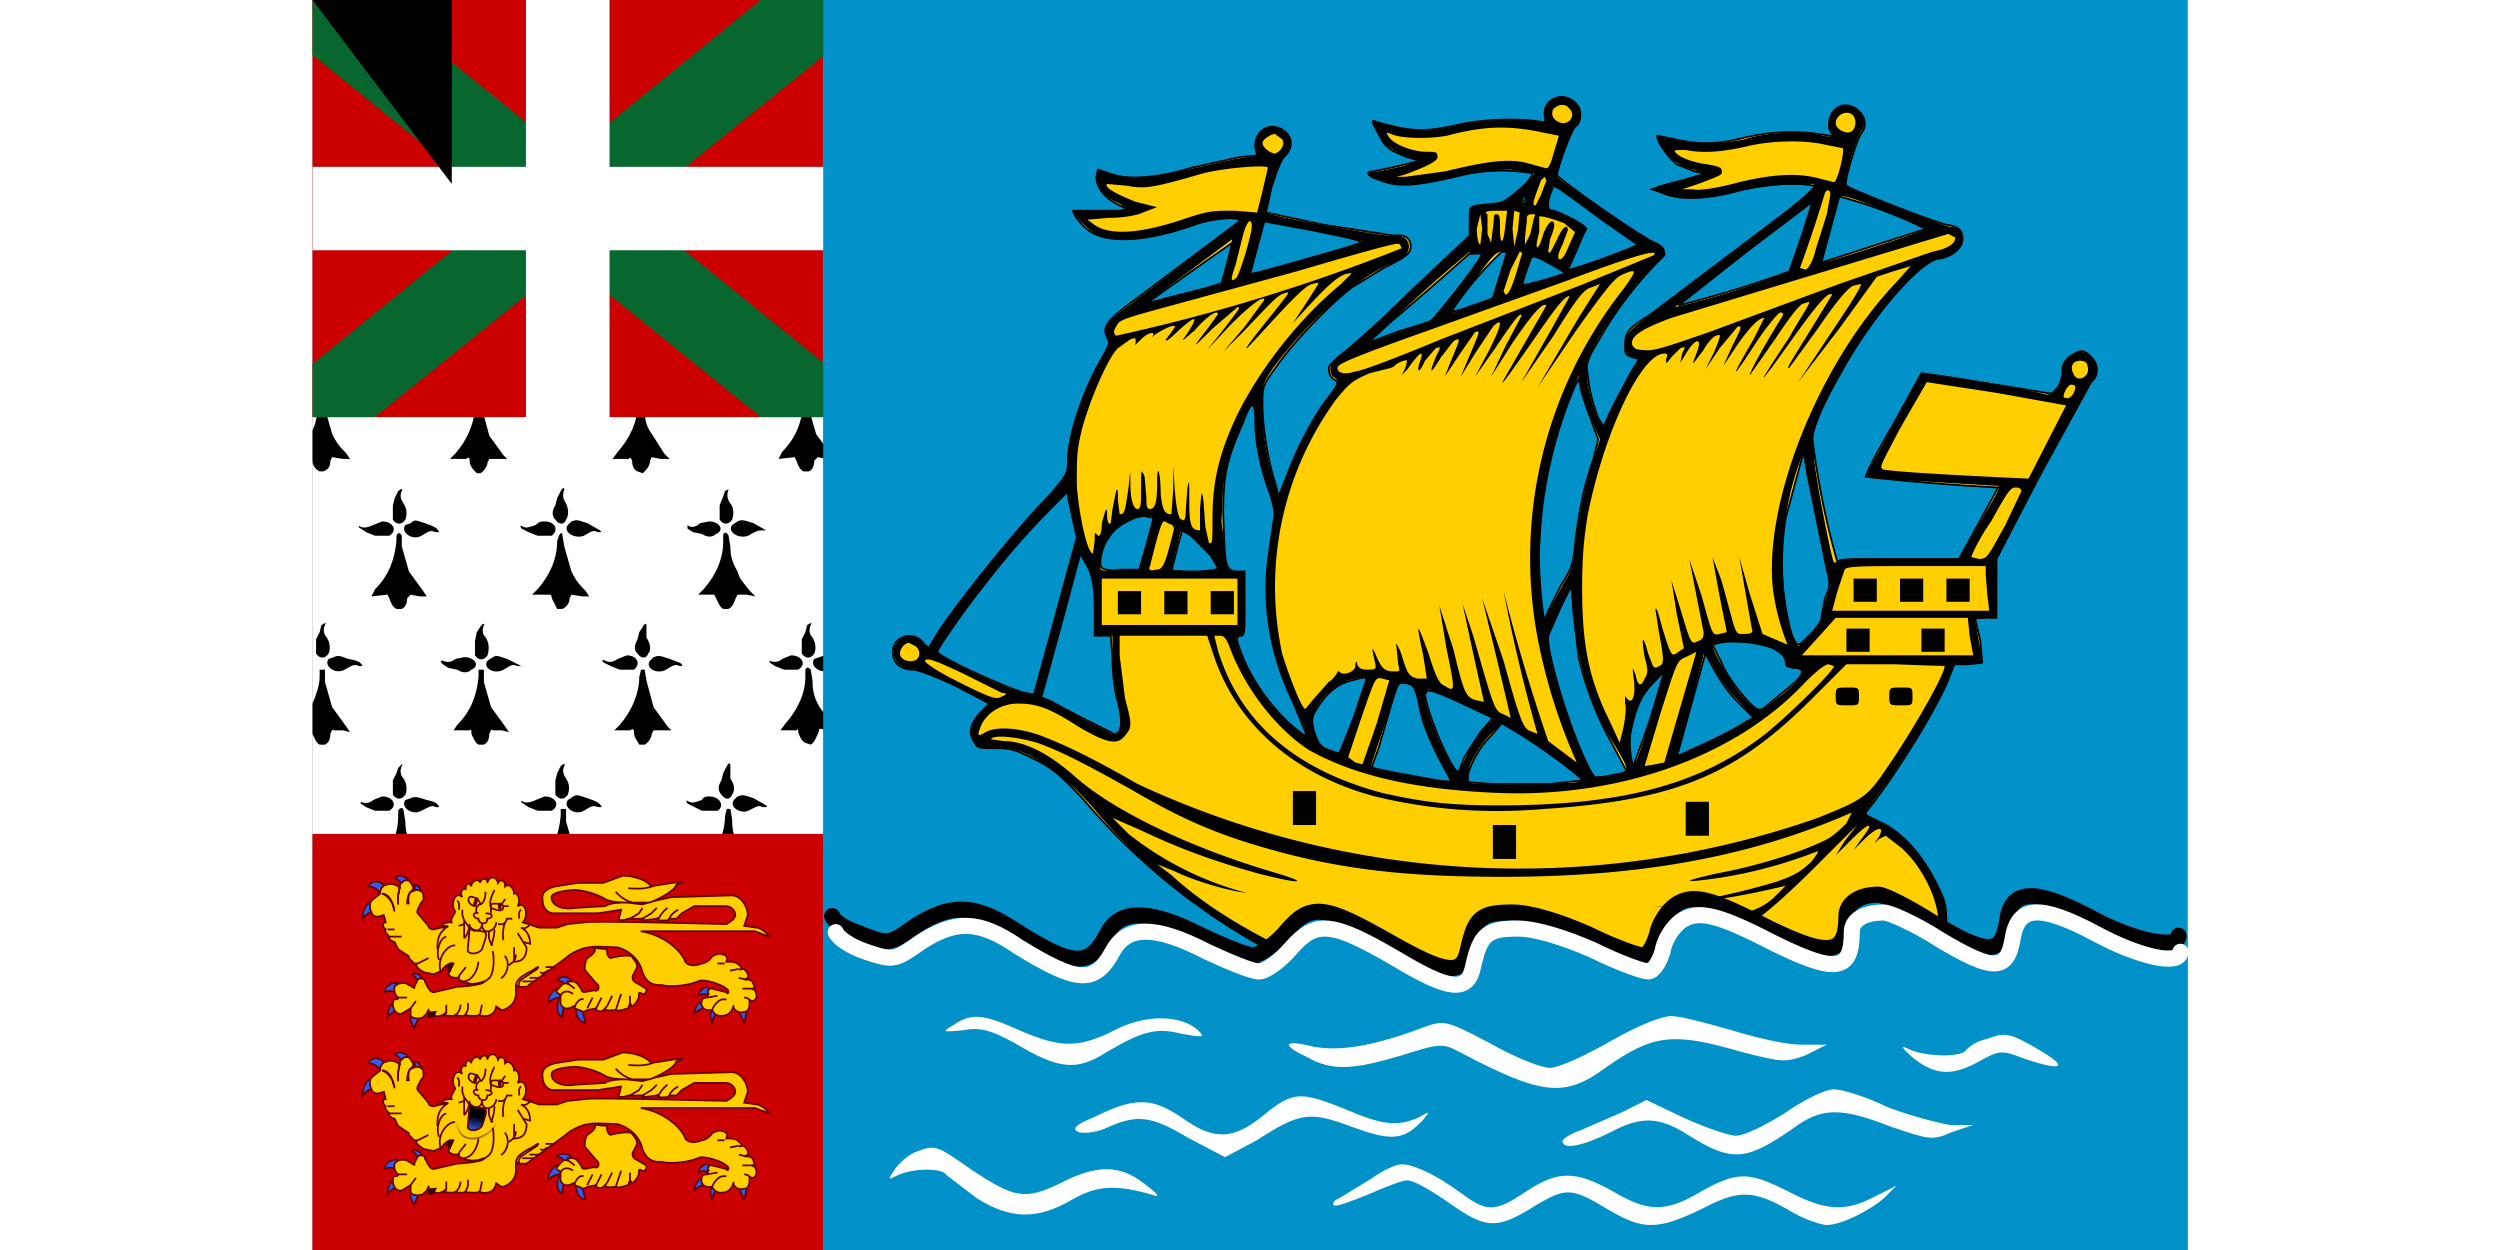 <svg xmlns="http://www.w3.org/2000/svg" xmlns:xlink="http://www.w3.org/1999/xlink" width="1400" height="700" viewBox="0 0 1050 700"><rect x="0" y="0" width="1050" height="700" fill="#808080" stroke="none"/><defs><linearGradient xlink:href="#a" id="f" x1="92" x2="92" y1="208" y2="186" gradientTransform="matrix(1.063 0 0 .84 -3 474)" gradientUnits="userSpaceOnUse"/><linearGradient xlink:href="#b" id="g" x1="49" x2="63" y1="178" y2="165" gradientTransform="matrix(.938 0 0 .952 4 470)" gradientUnits="userSpaceOnUse"/><linearGradient xlink:href="#c" id="h" x1="105" x2="104" y1="159" y2="166" gradientTransform="matrix(.789 0 0 1.131 12 448)" gradientUnits="userSpaceOnUse"/><linearGradient xlink:href="#d" id="i" x1="52" x2="65" y1="179" y2="167" gradientTransform="matrix(.924 0 0 .966 5 470)" gradientUnits="userSpaceOnUse"/><linearGradient xlink:href="#e" id="j" x1="44" x2="55" y1="222" y2="211" gradientTransform="matrix(1.143 0 0 .781 -8 461)" gradientUnits="userSpaceOnUse"/></defs><linearGradient id="a" x1="92" x2="92" y1="208" y2="186" gradientTransform="matrix(1.063 0 0 .84 -3 474)" gradientUnits="userSpaceOnUse"><stop offset="0" stop-color="#4A0000"/><stop offset="1" stop-color="#FFCF00"/></linearGradient><linearGradient id="b" x1="49" x2="63" y1="178" y2="165" gradientTransform="matrix(.938 0 0 .952 4 470)" gradientUnits="userSpaceOnUse"><stop offset="0" stop-color="#4A0000"/><stop offset="1" stop-color="#FFCF00"/></linearGradient><linearGradient id="c" x1="105" x2="104" y1="159" y2="166" gradientTransform="matrix(.789 0 0 1.131 12 448)" gradientUnits="userSpaceOnUse"><stop offset="0"/><stop offset="1" stop-color="#2b5df2"/></linearGradient><linearGradient id="d" x1="52" x2="65" y1="179" y2="167" gradientTransform="matrix(.924 0 0 .966 5 470)" gradientUnits="userSpaceOnUse"><stop offset="0" stop-color="#4A0000"/><stop offset="1" stop-color="#FFCF00"/></linearGradient><linearGradient id="e" x1="44" x2="55" y1="222" y2="211" gradientTransform="matrix(1.143 0 0 .781 -8 461)" gradientUnits="userSpaceOnUse"><stop offset="0" stop-color="#4A0000"/><stop offset="1" stop-color="#FFCF00"/></linearGradient><path fill="#fff" d="M0 233h286v234H0z"/><path d="M263 369c-2 2-5 2-7 1v1l3 2 5 2h8c5-3 2-8-4-8l-5 2zm13 6v4c0 9-4 18-11 26l-3 4h9c1-1 1-1 1 1 1 3 2 5 4 6l3 1c2-1 3-4 4-6l1-3 5 1h5l-3-3-7-10c-3-5-4-9-4-15l-1-6c-1-1-2-2-3 0zM94 351l-2 3-1 5v8c2 3 5 3 7 0 1-3 1-7-1-10-2-2-2-4-1-7 1-1-1-1-2 1zm7 17-3 2c-3 4 4 8 9 5s5-3 8-2h2l-8-4c-6-2-6-2-8-1zm-21 1c-2 2-5 2-7 1-1 0-2 0 0 2l3 2 5 1c3 2 6 2 8 0 5-2 2-7-4-7l-5 1zm13 6v4c-1 10-4 19-12 27l-2 3h9c1-1 1 0 1 2 1 2 2 5 4 6h3c2-1 3-3 3-6 1-2 1-3 2-2h5l4 1-2-3-8-11-4-14v-7h-3zm92-24-2 3-1 4c-2 4-2 6 0 8 2 3 5 3 6 0 2-2 1-6-1-9v-7c0-1-1-1-2 1zm6 17-2 2c-3 4 4 8 9 5s5-3 8-2h1c0-2-2-2-7-4-6-2-6-2-9-1zm-20 1c-3 2-5 2-7 1s-2 0-1 1l4 2 5 2h8c4-3 2-8-4-8l-5 2zm13 6-1 4c0 9-4 19-11 27l-3 3h9c1-1 2-1 2 1 0 3 2 5 3 7h3c2-1 4-4 4-6l1-2h10l-2-2-8-11-4-15-1-6h-2zM5 350l-1 4-2 4v8c2 3 5 3 7 0 1-2 1-6-1-9-2-2-2-5-1-7s0-1-2 0zm7 18-3 1c-3 4 4 9 9 6s6-3 8-2h2c-1-2-2-3-8-4-5-2-6-2-8-1zm263-145v3c-1 10-4 19-12 27l-2 4 9-1 1 2c1 3 2 5 4 6h3c2-1 3-3 3-6l2-2 5 1h4l-2-3-8-11-4-14v-6c-1-2-2-2-3 0zm-183 0-1 4c0 9-4 19-11 27l-3 3h9c1-1 2-1 2 1 0 3 2 5 4 7h2c2-1 4-4 4-6l1-2h10l-2-2-8-11-4-15-1-6h-2zm91 0-1 4c0 9-4 18-11 26l-3 4h9c1-1 1-1 2 1 0 3 1 5 3 6l3 1c2-2 4-4 4-7l1-2 5 1h5l-3-3-7-11c-3-4-4-8-4-14l-1-6c0-1-2-2-2 0zM4 223l-1 3c0 5-1 11-3 15v17c0 3 2 5 4 6h2c3-1 4-3 4-6l1-2 6 1h4l-2-3c-5-5-6-7-8-11l-4-14v-6c-1-2-2-2-3 0zm228 206-2 4-1 4c-2 3-2 6 0 8 2 3 5 3 6 0 2-3 1-6-1-9v-7c0-2-1-2-2 0zm6 17-2 2c-3 4 4 8 8 6 6-3 6-3 8-2 3 0 3 0 2-1l-7-4c-6-2-6-2-9-1zm-20 2c-3 1-5 2-7 1s-2-1-1 1l4 2 4 2h9c4-3 1-8-5-8-1 0-3 0-4 2zm14 5-1 4c0 9-4 19-11 26l-3 4h9c1-1 1-1 2 1 0 3 2 5 3 6l3 1c2-2 4-4 4-7l1-2 5 1h5l-2-3-8-10c-3-5-4-9-4-15l-1-6h-2zM48 430l-1 3-2 4v8c2 3 5 3 7 0 1-2 1-6-1-9-2-2-2-5-1-7s0-1-2 1zm7 17-3 1c-3 4 4 9 9 6 6-3 6-3 8-2h2c-1-2-2-3-7-4-6-2-7-2-9-1zm-21 1c-2 2-5 2-7 1v1l3 2 5 2h8c5-3 2-8-4-8l-5 2zm14 6v3c0 10-4 19-11 27l-3 3h9c1-1 1 0 1 1 1 3 2 6 4 7h3c2-1 3-3 4-6 0-2 0-3 1-2h5l5 1-3-3c-4-5-6-7-7-11-3-5-4-9-4-14l-1-6c0-2-2-2-3 0zm91-25-2 4-1 4v8c2 3 5 3 7 0 1-3 1-6-1-9s-2-5-1-7-1-1-2 0zm7 17-3 2c-3 4 4 9 9 6s5-3 8-2h2c-1-2-2-3-8-5s-6-2-8-1zm-21 2c-2 1-5 2-7 1-1-1-2 0 0 1l3 2 5 2h8c5-3 2-8-4-8l-5 2zm14 5v4c-1 10-4 19-12 27l-2 3h9c1-1 1-1 1 1l4 7h3c2-1 3-4 3-6 1-2 1-3 2-2h9l-2-2-8-11-4-14v-7h-3zm92-178-1 3-2 5v8c2 3 5 3 7 0 1-3 1-7-1-9-2-3-2-5-1-8l-2 1zm7 17-3 2c-3 4 4 8 9 6 5-3 6-3 8-3h2l-7-4c-6-2-7-2-9-1zm-21 1c-2 2-5 3-7 1v2l3 2 5 1c3 2 6 2 8 0 5-2 2-7-4-7l-5 1zm13 6v4c0 10-4 19-11 27l-3 3h9l1 2c1 2 2 5 4 6h3c2-1 3-3 4-6l1-2h5l5 1-3-3c-4-5-6-7-7-11-3-5-4-9-4-14l-1-6c-1-2-2-2-3-1zM48 275l-2 4-1 4v8c2 3 5 3 7 0 1-3 1-6-1-9s-2-5-1-7-1-1-2 0zm7 18-3 1c-3 4 4 9 9 6s5-3 8-2h2c-1-2-2-3-8-5s-6-2-8 0zm-21 1c-2 1-5 2-7 1-1-1-2 0 0 1l3 2 5 2h8c5-3 2-8-4-8l-5 2zm13 6v3c-1 10-4 19-12 27l-2 4 9-1 1 2c1 3 2 5 4 6h3c2-1 3-3 3-6l2-2 5 1h4l-2-3-8-11-4-14v-6c-1-2-2-2-3 0zm92-25-2 4-1 4c-2 3-2 6 0 8 2 3 5 3 6 0 2-3 1-7 0-9-2-3-2-5-1-8 0-1-1-1-2 1zm6 17-2 2c-3 4 4 8 9 6 5-3 5-3 8-2 2 0 2 0 1-1l-7-4c-6-2-6-2-9-1zm-20 2c-3 1-5 2-7 1s-2-1-1 1l4 2 5 2h8c4-3 2-8-4-8-2 0-3 0-5 2zm13 6-1 3c0 10-4 19-11 27l-3 3h9c1 0 2 0 2 2l3 6h3c2-1 4-3 4-6l1-2 6 1h4l-2-3c-5-5-6-7-8-11l-4-14-1-6c0-2-1-2-2 0zM4 375v4c0 5-2 10-4 15v17c1 2 2 5 4 6h3c2-1 3-3 3-6 1-2 1-3 2-2h5l4 1-2-3-8-11-4-14v-7H4z"/><g transform="matrix(.996 0 0 .994 1 -1)"><rect width="287" height="235" x="-1" y="1" fill="#c00" ry="0"/><path fill="#08672f" d="M287 32V1h-36L-1 206v30h35z"/><path fill="#08672f" d="M-1 32V1h35l253 205v30h-36z"/><path fill="#fff" d="M-1 95h288v47H-1z"/><path fill="#fff" d="M119-1h47v239h-47z"/></g><path fill="#c00" d="M0 700h286V467H0z"/><g id="k"><g fill="none" stroke="#650000"><path fill="#2b5df2" d="M151 666c-1 2 1 8 5 8l-2-8zm-9-6c-1 0-4 8 1 11 0-5 2-8 2-8l-2-2z" transform="matrix(.999 0 0 1.004 -3 -5)"/><path fill="#2b5df2" d="M141 655c-1-1-6 3-6 8 3-3 7-3 7-3zm7-4c0-2-5-4-8-1 4 1 6 4 6 4zm94 16 1 3 2 4 2-8c-1-1-5 1-5 1zm-14-3c-1 0-3 6-1 10 1-5 4-7 4-7zm-6-2c-1-1-5 3-5 7 3-3 6-3 6-3zm3-7c0-2-5 0-6 4 3-2 6 0 6 0zm-160-4c1-1-3-6-6-4 3 2 4 7 4 7zm-14 11c-1-2-6 3-6 9 3-4 7-4 7-4zm1-9c-1-2-7-2-9 4 5-2 8 1 8 1zm6 17v3l2 4 3-7h-5zm-15-72c0-2-6-5-9 0 5 0 7 4 7 4zm-6 9c-1-2-6 2-6 9 3-4 7-4 7-4zm21-10c0-2-4-7-9-4 4 2 6 7 6 7zm7 8c0-1-1-8-5-8l2 8z" transform="matrix(.999 0 0 1.004 -3 -5)"/><path fill="#ffcf00" d="M83 612c-3-4 0-12 4-8-2-3 1-6 2-4-1-3 2-5 3-2 0-3 4-5 5-2 0-2 4-4 4 0 1-4 5-4 6 0 1-2 4-2 4 2 2-2 5 1 5 4 2-1 4 4 2 7 5-3 6 6 3 9l3 1 6 2h10l6-2 10-1c2-1 77 1 79 1 2-1 5-3 5-5 0-3-3-5-5-5h-18l-7 4-3 3h-4l-1 1h-5c0-1 0-2-1-1l-8 1c1-1 1-1-1-1h-7c-5 2-6 0-5-1l1-4-13 2h-25c-3 0-6-3-6-7-1-6 4-7 7-8l13-2h14l11-4c3 0 12 1 16 6h-1l13-2c8-1 6 0 2 1-1 4-12 9-15 10h-13c-1 0-9 0-12-2-5-3-13-5-17-5-3 0-13 1-13 4 0 6 9 7 13 6l17-1c3-2 9-2 12-2l9 1 7-2 9-2 34-1c5 0 9 6 9 11l-2 6 7 1c2 0 6 3 7 5l-8-3h-64c13 2 23 11 25 17 2 3 7 2 9 1 2 0 5-2 6-4 2-1 4-2 6-1 2 0 3 2 2 4h2c3 0 5 1 7 4-2 1-2 0 0 0s4 4 3 5c-2 1-2 1 0 1 3 0 3 2 4 5-3 0-1 0 0 1s2 6-2 6c-1-1-1-1-1 1 0 1 0 5-3 5-3 1-6-1-6-3s0 4-5 5c-4 1-6-1-7-3h-1c-2 0-4 0-5-3 0-2 0-4 3-4l1-2c-1 0 0-4 2-3l8 2c1 2 2-1 0-2-2-2-13-6-16-4-7 3-18 3-20 2-2 0-8 1-11-7-2-9-10-13-14-14-19-1-18 0-6 1 0 1 0 4 2 5 3-1 10-2 12-1 1 2 3 3 3 6l-2 4c-1 1-1 4 2 5l5 3c1 1-1 4-2 3-2-1-2-1-2 1s-2 5-4 6l-1-2-1 3c-1 0-5 2-7 1h-1c-1 0-7 1-4-2l-2 2c-1 1-4 1-4-1l-5 1-2 1-5-2c0-2 0-1-1-1-5 3-7-1-7-2v-4c1-1-3-1-2-3 2-2 3-4 5-4 2 1 1 0 1-1h3c2 0 4 3 5 5 0 2 5 0 7 0 3 1 3-3 1-4l-6-7c-1-1 0-6 1-7 8-5 3-7 1-6-3 0-10 3-13 6l-22 16h-5c-1-2-1-1-1 2 1 8-6 11-8 11l-3-2c-1 5-5 6-9 5v-1c-1 2-5 1-8 1v-1c-1 2-3 1-6 1l1-1c-2 2-4 1-7 1 0 0 2-3 0-1-1 1-4 2-6 1-1-1 0-1 1-2h-1c-1 0-2 1-3-1l-1 2-2 2c-2 1-6 1-7-1v-4l-5 3c-5 1-6-7-4-8 3 0 2-1 1-2s-2-5 0-6c1-1 5-2 7 0 1 0 4 3 3 1l2-4c1-1 4-1 4 1 2 4 3 6 5 6l13-3c2 0 15-1 15-3-8 3-11 0-12 0l-2-1c0-2 1-2-1-1-2 0-3 0-5-2l3-6c-2-1-6 2-7 5-1-1-1 0-4 1l-5-1c-1 0-7-4-4-5h-2l-3-3v-1l-3-2-3-2-2-4c-1 0-4-2-3-3-1-1-3-3-2-4l-1-1c-1-2 0-3 1-3l-1-4c-1 0-4 2-6 0-1-1-3-5-1-8l5-4v-1c0-2 2-4 4-4 1-1 5 0 6 1s1 1 1-1l2-2c2-1 4 0 4 1 1 1 2 3 1 4-2 2-1 1 2 0 1 0 3 0 4 2 0 1 1 4-1 5-1 2-3 5-2 6l6 7c0 1 1 2 3 2l4-1c4 0 6-1 0-1 2-2 4-2 6-2-1-2 2-5 2-6z" transform="matrix(.999 0 0 1.004 -3 -5)"/><path d="M83 631c-3-1-11 6-8 15" transform="matrix(.999 0 0 1.004 -3 -5)"/><path stroke="url(#f)" d="M84 623c-4 27 22 16 22 7" transform="matrix(.999 0 0 1.004 -3 -5)"/><path d="M104 634c1 4 1 14-3 16-3 3-8 3-11 2" transform="matrix(.999 0 0 1.004 -3 -5)"/><path d="M96 640c0 3-3 12-10 11m-44-49c3 1 5 4 6 6l1 4m-4 10h4m-3 4h7" transform="matrix(.999 0 0 1.004 -3 -5)"/><path stroke="url(#g)" stroke-opacity="0" d="M54 635c9 0 13-13 13-13" transform="matrix(.999 0 0 1.004 -3 -5)"/><path stroke-opacity="0" d="M72 628c-2 7-2 7-5 9l-4 1" transform="matrix(.999 0 0 1.004 -3 -5)"/><path d="m62 641 6-3m-10-37c-2 2-2 7-2 7m44-7c0 5-2 7-3 7s-3 2-2 5m10-13c-2 4-3 7-2 10v3m-25 13c-4 1-6 9-4 13" transform="matrix(.999 0 0 1.004 -3 -5)"/><path d="M115 616h-3s-1 4-4 3h-1m-7-6c5 0 4 3 1 3 0 4-5 3-5 0-3 0-4-4 0-3m107 3c1-3 5-5 5-5m-11 5c2-4 5-6 5-6m-14 6 5-3 3-3m-15 6 5-3 2-3m-6-3c-6-2-9-6-9-6m20-3c-4 2-13 1-13 1m-63 54c1-4 4-5 7-7 3-1 7-5 5-2l-9 6c-1 1-2 3-1 4" transform="matrix(.999 0 0 1.004 -3 -5)"/><path stroke-linecap="round" d="M111 637c3 4 1 10-2 12" transform="matrix(.999 0 0 1.004 -3 -5)"/><path d="M120 621c4 2 5 6 5 9l-4-1" transform="matrix(.999 0 0 1.004 -3 -5)"/><path d="m118 624 5 8c0 2 0 8-7 8v-8" transform="matrix(.999 0 0 1.004 -3 -5)"/><path d="M117 636c0 4-3 5-4 6m-7-24c0 5-8 8-8 1m0 0c0 4-5 5-7 2l-3-4-1-3v-3" transform="matrix(.999 0 0 1.004 -3 -5)"/><path fill="url(#h)" d="M91 620c2 4 8 2 9 4 1 1-1 6-2 9-2 3-7 3-8 1l1-12z" transform="matrix(.999 0 0 1.004 -3 -5)"/><path d="m52 598-1 5v5m0 52h5m2 6 3-4m17 7v-5m6 5c2-2 2-5 2-5m3 5c2-3 1-6 1-6m7 6 1-5m57-3c-3-1-5 4-5 4m10-5-3 6m8-6-3 6m9-7-3 6m8-7-3 9m8-8v4m-35-11 4 3m-8 4c2-4 6-2 7-1m85-17h-4m12 3-5 1m9 5-4-1m8 6h-6m4 7c0-2-3-2-3-2m-18 7c1-3 4-6 6-6h2m-11-1 6-1M85 648l4-5m22-38-2 3m4 1h-3m-7-1c2-1 7 0 7 1 0 3-2 3-7 1v-2zm-6 0c0-3-5-5-6-4-2 3 2 5 3 5h1" transform="matrix(.999 0 0 1.004 -3 -5)"/><path stroke-opacity="0" d="M112 628c2 3 2 8 0 11" transform="matrix(.999 0 0 1.004 -3 -5)"/><path d="M111 618c-2 5-1 10-1 10m-22-9-3 1" transform="matrix(.999 0 0 1.004 -3 -5)"/><path stroke-opacity="0" d="M106 635c2 1 4 6 4 8l-1 2m-4-8c1 3 3 7 2 8v1m-7-6-1 8-1 1m0-9-2 8" transform="matrix(.999 0 0 1.004 -3 -5)"/><path stroke-linecap="round" stroke-opacity="0" stroke-width="2" d="m84 621-5 5" transform="matrix(.999 0 0 1.004 -3 -5)"/><path stroke-opacity="0" d="m82 632-3 4m5 0c-2-2-5 1-5 1m-11 4c0 2-5 3-5 3" transform="matrix(.999 0 0 1.004 -3 -5)"/><path stroke-linecap="round" stroke-width="2" d="M108 608v2m-13-5-1 3" transform="matrix(.999 0 0 1.004 -3 -5)"/></g><path fill="none" stroke="#650000" d="M79 620c-5 4-6 6-6 13" transform="matrix(.999 0 0 1.004 -3 -5)"/><path fill="none" stroke="#600" d="M120 611c-2 1-1 5-1 5m-35-10c2 1 1 5 1 5" transform="matrix(.999 0 0 1.004 -3 -5)"/><path fill="#390000" d="M69 666c0 4-4 3-5 3l1-3h1z"/><path fill="#390000" fill-opacity="0" d="M101 632v6l-2 6-1 2-5-3c1 1 0-1 1-1v-3c0-1 2-4 2-2zm-15 13 4-1 2-2 1-3h-2c0 2-2 0-2 1h-2zm94-10c-1 3-1 5-3 7-2 4-5 6-8 7l-3 1v-10l1-1c2 0 3-1 4-3s1-5 1-1z"/><path fill="none" stroke="url(#i)" stroke-opacity="0" d="M57 638c7-2 11-11 11-11" transform="matrix(.999 0 0 1.004 -3 -5)"/><path fill="none" stroke="url(#j)" stroke-opacity="0" d="M49 629c7 1 12-7 12-7" transform="matrix(.999 0 0 1.004 -3 -5)"/><path fill="none" stroke="#700" stroke-opacity="0" stroke-width="3" d="M219 650v-1c-1 2-1 1 2-1h5l6 1 3 2" transform="matrix(.999 0 0 1.004 -3 -5)"/><path fill="#390000" fill-opacity="0" d="m79 640 4 3 3-3v-1l-3-4-1 1-1 2-1 1v1zm32 0 2-4v-10l-4 1v6z"/><path fill-opacity="0" d="m113 622 3 1a18 18 0 0 1 5 10l-4 1-1-1-1-3-1-1z"/><path fill="#390000" fill-opacity="0" d="M107 645c1-1 2 0 2-3 1-3 0-6-1-9l-2-3-5 4 1 1 1 5c-1 1 0 2 1 2z"/><path fill="none" stroke="#700" stroke-opacity="0" stroke-width="3" d="M243 657h6l3 3m-19-17 5-1 4 2" transform="matrix(.999 0 0 1.004 -3 -5)"/><path fill="none" stroke="#700" stroke-opacity="0" stroke-width="2" d="M199 648h-3l-2-2m19-24h-17l-17-1m-22 7 3-1 3 1" transform="matrix(.999 0 0 1.004 -3 -5)"/><path fill="#390000" fill-opacity="0" d="m46 616-2 3h-3l-1-3 1-2v1l2-1c1 0 1-1 0 0z"/><path fill="none" stroke="#650000" d="M91 619c0 5-3 8-3 8m0-10v10m14-4c-1 5 2 8 2 8" transform="matrix(.999 0 0 1.004 -3 -5)"/><path fill="none" stroke="#650000" d="M105 622c0 5-2 9-2 9" transform="matrix(.999 0 0 1.004 -3 -5)"/><path fill="#390000" fill-opacity="0" d="M82 663c0 4-5 3-7 3l1-1 3-2z"/><path fill="#390000" fill-opacity="0" d="M87 661c0 6-4 4-6 4l1-1 2-2zm8 1c0 8-6 6-8 6v-2l4-4z"/><path fill="#390000" fill-opacity="0" d="M103 661c0 9-6 7-9 7l1-3 3-3zm-28 0c0 9-5 7-8 7l1-3 3-3z"/><path fill="#390000" d="m79 639-2 5-1-1c1 1-1-3-2-2l2-1v-1z"/><path fill="none" stroke="#650000" d="m121 618 4 1c-1 2-4 3-5 2" transform="matrix(.999 0 0 1.004 -3 -5)"/><path fill="none" stroke="#700" stroke-opacity="0" stroke-width="2" d="M183 654h-4l-3-2" transform="matrix(.999 0 0 1.004 -3 -5)"/><path fill="none" stroke="#700" stroke-opacity="0" stroke-width="3" d="m167 659 8 1 6-1" transform="matrix(.999 0 0 1.004 -3 -5)"/><path fill="none" stroke="#650000" stroke-linecap="round" d="M127 651h-6m9-2h-5m10-4c-2 1-3 2-4 1m7-3h-4" transform="matrix(.999 0 0 1.004 -3 -5)"/><path fill="none" stroke="#650000" d="m52 598-1 5v5m7-7c-2 2-1 7-1 7m-15-6c3 0 5 3 6 6l1 3" transform="matrix(.999 0 0 1.004 -3 -5)"/></g><use xlink:href="#k" width="100%" height="100%" transform="translate(0 -99)"/><path d="m277 350-1 4-2 4v8c2 3 5 3 7 0 1-2 1-6-1-9-2-2-2-5-1-7s0-1-2 0zm7 18-3 1c-3 4 4 9 9 6s6-3 8-2h2c-1-2-2-3-7-4-6-2-7-2-9-1z"/><path fill="#0092c8" d="M286 0h764v700H286z"/><path fill="#ffcf00" stroke="#000" d="M693 57c-3 3-3 5-3 8 1 4 1 4-5 3-11-2-32-1-44 2-18 4-26 4-46-2-2-1-2 0 2 7 4 8 6 9 16 13l7 2-12 3-14 3c-5 0-3 3 4 5 10 4 20 3 42-2a100 100 0 0 1 43-2c1 0-2 5-7 9-7 6-10 8-14 8l-10 1c-4 1-4 1-4 9v8l-34 32a667 667 0 0 1-44 40c-2 3 0 8 3 9 2 1 1 3-6 12-9 13-16 27-22 43l-4 10-2-8c-4-12-7-31-7-43 0-11 0-11 8-22 9-13 30-35 42-44l18-11c12-6 15-8 15-12 0-5-4-7-9-6l-39-6-33-7 3-14c3-9 5-15 7-17 5-5 5-10 1-14-8-7-18-1-17 9l1 4-10 1-27 6c-20 6-36 7-46 3l-6-2-1 4c0 6 4 11 11 15l6 3-4 1h-26c0 3 7 11 12 13 10 5 31 4 55-5 12-4 27-5 26-2l-56 42c-18 13-21 17-18 23 2 3 1 4-3 12-10 16-19 43-19 57 0 7 0 7-9 18-20 20-58 68-66 82l-3 5-3-3c-5-7-17-4-17 5 0 6 4 10 11 10 3 0 11 3 24 9l19 10-4 4c-7 7-8 13-4 18 1 3 3 3 12 3 8 0 11 1 21 6s14 8 28 23a358 358 0 0 0 140 101 256 256 0 0 0 201-12c11-6 17-8 17-7l3 10c3 8 10 20 13 21l52-7 51-8c2 0 6-16 6-28 0-13-1-14-7-26-8-15-19-27-31-32l-8-4 4-5c16-21 35-52 42-68l4-11h8l8-1-1-12-3-13h12v-33l25-48 28-51c5-4 4-11-1-15-3-3-5-3-8-1-5 2-8 7-7 11 1 1-1 4-2 7-3 4-4 5-7 4l-37-6-33-5-16 29c-9 15-16 29-15 29a1255 1255 0 0 0 74 6l-11 20-11 20h-33c-29 0-33 0-35 2a452 452 0 0 1-14-69c0-7 7-22 18-41 17-30 42-58 52-60 8-1 14-6 14-11s-2-7-8-8c-4 0-55-20-57-22-2-1 6-26 8-29 8-9-7-22-15-13-3 3-4 10-1 13 2 2 0 1-8 0-14-2-28-1-41 2-15 4-26 4-39 1l-10-2c0 4 7 13 11 16l10 4 6 1-9 3-15 4-6 2 6 2c8 4 24 4 42-1 11-3 20-4 29-4 11 0 17 1 15 3l-94 71c-12 7-13 10-13 17 0 3 0 5 4 6l4 1-5 8-10 19-5 11-3-5c-2-5-5-14-6-25-1-5 0-8 6-18a213 213 0 0 1 37-48c1-2-3-7-6-7-2 0-54-36-54-38 0-4 8-25 10-27 2-1 3-4 3-7 0-8-11-13-17-7zm29 66 20 14c0 1-38 15-39 14l5-11 5-12c0-2-14-9-18-10-3 0-4-2-2-9l2-5 4 2 23 17zm182 5-59 19 10-37a264 264 0 0 1 48 18zm-225-16-3 2 1-2c2-3 4-2 2 0zm155 20-7 20a623 623 0 0 1-62 19l38-30 37-28-6 19zm-274-3c30 6 31 7 25 8l-32 9-28 8 1-4 7-26 27 5zm-45 7-3 12-3 11-11 3a1019 1019 0 0 0-31 8 3053 3053 0 0 1 48-34zm137 6h3c0 3-27 37-29 38l-19 6-16 6 12-11a2357 2357 0 0 0 45-39h4zm13 12-4 13-11 4c-6 2-11 4-12 3a193 193 0 0 1 28-33h3zm32-4 5 3-13 4-12 3 3-9 3-8 5 2 9 5zm20 88 3 8-3 12c-5 14-8 29-10 47-1 12-3 15-8 23l-7 14c-3 9-4 2-5-18a252 252 0 0 1 20-108l2-4 2 9 6 17zm-189 0c0 9 3 25 8 38 3 9 3 12 2 17l-3 21c-3 28 2 54 14 79l7 17 1 3-4-3c-12-9-25-25-32-42-4-10-4-12-1-12 2 0 2-3 2-18v-18h-4c-4 0-5-1-7-6l-1-26c0-22 2-31 11-51 5-14 7-13 7 1zm309 27 11 54c2 8 2 9-1 16l-2 10c1 1-2 6-6 10-7 7-7 7-9 4-7-13-9-46-5-69l10-37 2 12zm-411 27 2 9-12 44-12 44-5-1c-6-1-49-20-49-23 0-5 41-58 64-83l9-9v5l3 14zm45-2-4 15-4 14h-10c-5 1-10 0-11-1-2-2 0-12 4-17 3-6 14-12 20-12l5 1zm32 21 4 7c0 1-5 2-13 2h-13l1-4 3-12 2-7 5 3 11 11zm-68 8c2 6 3 10 3 22v15h9l1 13c0 7 1 18 3 24 3 12 2 18-2 18l-18-9-19-10-4-1 11-40 11-41 5 9zm274 49c4 17 10 33 19 49l8 15c-2 1-16 4-18 3s-10-19-15-34c-6-17-12-40-11-45l7-16 6-12 1 14 3 26zm109-5c5 3 7 5 7 7 0 3 0 3 4 4 8 0 7 4-6 14l-12 10c-4 0-18-17-22-27l-5-10 4-1c8-2 22 0 30 3zm-20 30 9 9-4 2c-5 4-38 20-39 20l8-29 8-29 5 9c3 6 9 14 13 18zm-49 10-9 25c-1 2-3-9-2-17 2-11 5-20 11-27l8-8-8 27zm-159-22-7 21-8 20-6-2c-5-2-6-4-8-10-2-7-2-8 2-14 5-8 11-13 19-15s8-2 8 0zm24 2c3 1 4 3 6 13 1 7 5 17 10 27l8 15-8-1-22-4-15-3 4-11 7-24c4-13 4-14 10-12zm32 12 15 7-7 8-9 14-3 8c-3 3-19-35-19-44 0-3 6-1 23 7zm30 16c16 10 38 26 35 26l-18 2h-32l-14-1v-4c2-7 6-15 13-22l6-7 10 6z"/><path d="M692 57c-2 2-3 5-2 8v3l-7-1c-13-1-29 0-42 3-14 4-24 4-37 0l-10-2c0 3 4 10 8 14l10 6 7 2-8 3-14 3c-8 0-7 2 2 5 10 4 17 3 40-2 16-3 23-4 32-4l13 2c0 1-3 5-8 9-6 6-10 8-13 8l-10 1-5 1v16l-33 31c-18 18-36 33-39 35-5 4-6 5-6 9 0 2 1 4 3 5 2 2 2 3-6 13-9 14-13 21-21 40l-5 13-3-10c-4-13-6-26-6-41 0-12 0-12 6-21 20-27 47-50 65-58 8-3 11-6 11-10s-4-7-9-6c-2 1-70-11-71-13a106 106 0 0 1 10-31c5-5 5-10 1-14-8-7-18-1-17 9l1 4-12 2-27 6c-18 4-35 6-44 2-7-3-7-3-7 2 0 6 5 12 13 15l4 3-3 1h-27c0 3 10 12 14 14 10 4 32 2 55-6 10-4 25-5 24-2l-34 26-37 28c-5 4-5 9-2 12l-1 5c-10 14-22 49-22 63 0 7 0 8-12 21-24 26-54 63-62 77l-4 7-3-3c-4-5-10-5-14-1-6 6-1 16 8 16 3 0 11 3 24 9l19 10-5 5c-10 12-5 23 9 20 13-2 33 10 53 32a332 332 0 0 0 136 98 256 256 0 0 0 201-12c11-6 17-8 17-7l3 10c3 8 10 20 13 21l52-7 51-8c2 0 6-16 6-28 0-13-1-14-7-26-8-14-19-27-31-32-7-4-8-4-6-7l11-15c11-16 28-43 34-56l4-10h8c7 0 8 0 7-3l-4-22 7-1h5v-32l24-48 29-52c6-6 4-14-5-17-4-1-11 4-11 10l-2 9c-3 4-4 5-7 5-15-4-68-13-70-12l-31 57 5 2 34 2 33 2c4 0 4 0-8 20l-12 21h-33c-34 0-34-1-35 2h-2c-1-1-9-40-11-57l-1-15 7-18c18-36 50-78 63-80 8-1 14-6 14-11 0-4-2-7-7-7-3 0-56-21-58-23s5-25 8-30c3-4 3-8-1-12s-10-4-14 0c-3 4-4 10-2 12 4 2 1 3-4 2-10-3-32-2-44 2-15 3-28 3-40 0l-9-2 2 5c3 7 10 12 18 14l7 2-11 3-15 4-4 2 5 2c9 4 22 4 44-1 20-4 34-4 41-4 3 1-3 6-41 36l-52 39c-9 6-12 10-12 14-1 5 3 9 7 9l-1 4a228 228 0 0 0-18 33c-3 0-7-13-9-24v-12l6-12c8-14 23-33 31-41 8-6 8-10 2-13-6-2-55-35-56-37 0-3 7-24 10-28 4-5 4-10 0-14s-11-4-15 0zm12 4c3 3 1 8-4 8-5-1-7-5-5-8 3-3 7-3 9 0zm159 4c2 3 1 8-2 9s-8-2-8-5c0-5 7-8 10-4zm-175 9 10 2-3 10c-2 7-3 9-5 8l-11-3c-10-2-20-1-45 5l-22 3h-5l4-1c14-5 19-8 19-10 0-3-1-3-6-3-8 0-18-4-21-8-2-3-2-3 1-2 6 3 26 3 35 0 17-4 30-5 49-1zm-145 4c2 3-1 7-4 8-2 0-7-3-7-6 0-2 5-5 7-5l4 3zm304 3 10 2c1 2-3 19-5 19l-8-2c-11-3-24-3-45 2-11 3-22 5-26 4h-6l9-3c13-5 14-5 13-8 0-1-2-2-8-3-8-1-16-4-18-7-1-1 1-1 6-1 10 2 21 1 34-2 12-3 31-4 44-1zM535 94l-3 13-3 12-13-1c-11 0-14 0-26 4-26 9-43 10-52 4l-4-3 12-1c6 0 15-1 19-3l8-3-12-3c-10-4-18-8-16-10l11 1c11 2 15 1 43-7 12-3 36-5 36-3zm156 7-3 8-3 6c-2 0-2-1 3-14l2-2 1 2zm27 19 24 17c0 1-38 15-39 14l5-12 6-11-4-3-10-5-8-3c-1-1 2-13 3-13l23 16zm132-11-2 11-6 19c-2 8-4 11-6 12l-3-1a757 757 0 0 0 14-42c1-2 3-2 3 1zm54 19c0 1-58 20-59 19l10-37c1-1 9 1 25 8l24 10zm-225-15-3 1 1-2c2-3 3-2 2 1zm155 19-7 20a453 453 0 0 1-64 20l77-59-6 19zm-166-6c-1 11-3 12-3 2 0-6 0-8-2-8s-1 1-2 8l-1 8-2-5v-11c-2-1-1-2 5-2h6zm8-7-1 10-2 9-1-10 1-10 3 1zm-21 9-1 9c-1 0-2-4-2-9l2-8 1 8zm29-6-2 9-3 6v-4l1-9c0-3 0-4 3-4 2 0 2 0 1 2zm17 3 6 5-4 9c-2 5-4 7-5 6s0-4 2-8l3-8c0-4-3-2-6 5-4 8-4 8-5 7l1-7c3-7 3-10 1-10-1 0-4 4-5 8-3 10-5 8-2-2v-8c-1-2 6 0 14 3zm-175 2c0 4-7 28-9 29-3 2-3 1 0-8l4-16c2-8 5-11 5-5zm34 2 28 6a509 509 0 0 1-63 18l2-8a633 633 0 0 0 6-21l27 5zm360 4c0 3-3 6-13 8l-52 18-73 27c-23 8-32 11-36 10-5 0-6-1-7-3-1-5 6-9 22-15l155-47 4 2zm-407 12-4 13a282 282 0 0 1-41 11l47-35-2 11zm97-6a1030 1030 0 0 1-160 49c-1-1-2-2 0-5 2-4 2-4 35-13l66-18c58-17 57-16 58-15l1 2zm43 3c3-1 1 3-10 18l-16 19-16 6-19 7a762 762 0 0 1 56-51c0 3 3 1 5 1zm12 12-4 13-11 4-11 4c-1-1 4-8 11-17 10-14 12-16 15-17h4zm12-11c-5 18-7 22-9 22l-1-2 4-12 5-10c1 0 2 1 1 2zm74 0-39 16-80 31c-24 10-45 18-48 18-6 2-10 1-10-2 0-2 6-5 51-21l78-28c37-14 52-18 48-14zm-54 7 4 3-12 4-11 3 1-6 3-9c1-2 8 0 15 5zm190 8c-44 46-75 125-69 173a129 129 0 0 0 8 30l-7-3-7-3-7-22-6-21 7 40c1 2 0 3-4 3-6 0-4 2-13-30l-5-13 4 22 4 20-4 1c-4 1-4 1-10-21l-7-21 8 41c0 2 0 4-3 5-4 2-4 2-10-18l-5-16 3 19 4 19-3 2c-4 3-4 3-9-13-2-7-3-12-4-11l2 13c3 16 3 18 0 19-3 2-3 1-6-7-3-11-4-10-2 2 2 7 2 9 0 12-2 5-4 4-5-2-2-5-2-5-1 3 1 9-1 14-4 10-1-2-1-1-1 3 1 2 0 9-1 14l-2 8-5-11c-12-24-16-43-16-75 0-19 1-28 3-41 9-46 30-91 43-91 2 0 2 1 1 3 0 3 0 3 3-1l5-5c3-1 3-1 1 3l-1 5 2-3c6-11 11-12 7-2-3 8-3 7 4-2 2-4 6-8 7-8 3-1 3-1-1 9l-5 10 8-12 10-12c3-1 2 1-3 11l-5 11 8-12c7-10 12-15 15-15l-6 12c-14 24-13 24 2 1 6-9 12-16 13-16 2 0 2 1 0 4-10 16-18 31-17 31l14-20c8-12 14-20 16-20l3-1c1 1-5 9-11 20-20 30-19 30 3-1 13-18 19-25 21-23l-11 18c-13 21-15 24-13 23l16-22c11-16 17-23 20-24l4-1c1 1-7 13-17 28l-18 27 23-30 21-29 9-3 10-3-8 9zm-153 4a243 243 0 0 0-48 195 317 317 0 0 0 22 70l-16-12a1074 1074 0 0 1-25-84 943 943 0 0 0 19 80l-5-2c-3-2-5-6-14-39l-12-35 8 33 8 34-4-2c-5-2-5-2-17-44l-6-18 6 28 6 27-5-1c-5-2-6-3-12-28l-8-25 4 24c5 24 5 25-1 21-3-1-5-5-9-18-7-19-7-18-3 1l2 13h-5c-5-1-6-3-9-13-2-6-4-8-3-5l1 10c1 4 1 4-2 4-5 0-7-1-10-8s-3-6-1 3c1 4 0 4-4 4s-5-1-6-3c0-2-1-2-1 1s-7 6-9 3h-1c0 1-2 4-5 6l-8 9-5 6c-2 0-9-18-13-31a178 178 0 0 1 30-142c8-10 10-11 19-15l12-3 2-1c0-1 6-4 7-3l-1 4-2 4 3-3c7-10 10-12 7-4-2 6 0 6 3-1l6-7c3-1 3-1 0 5-4 10-3 10 3 0l7-9c4-2 4-2-1 10l-4 10 8-12 9-13c3-1 3-1-3 13l-5 12 8-13 10-15c6-6 5-1-2 13l-8 15 12-17c10-15 14-20 14-17l-9 17-8 17 12-19c11-16 17-23 19-21l-23 40c-5 9 2-1 16-21 13-19 18-25 20-24l-10 18-17 30 18-26c13-21 17-26 21-27l5-2-12 19-23 39 21-31c17-24 22-30 26-32 9-4 9-3 1 8zm-158-3c-24 20-45 47-58 73-10 21-14 37-14 58 0 13 0 15-2 14l-2-9-1-14c-1-7-1-7-2 4v12c-5 0-6-3-6-16 0-12 0-13-1-8l-1 13c0 5-1 6-2 5-2 0-3-5-4-15l-1-15v13l-1 14c-4 0-5-3-6-11 0-12-2-19-2-7 0 11-1 15-4 15-2 0-2-2-2-6l-1-12c-2-5-2-4-2 6 0 9 0 12-2 12s-4-4-4-15c0-7 0-7-1 3-2 13-2 15-5 15l-1-8c0-5 0-7-1-5l-2 10-1 8c-1 1-2-1-2-4 0-4 0-4-1-3l-2 7c0 5-1 9-3 6-1-1-1 0-1 4l-1 7c-3 0-8-22-9-39 0-15 0-19 3-31 4-15 14-39 20-45l7-5c3-1 3-1 3 2-1 2 0 1 3-2 4-4 9-5 6-1l1-1c4-3 12-7 12-5l-2 3-3 4c-1 2 2 0 6-4 11-10 13-10 5 2-3 4-2 3 5-3 7-8 13-12 13-9l-5 7c-10 13-10 13 2 1l14-12c2 0 1 1-9 14l-8 10 13-14c11-11 19-17 19-14l-11 15-12 14 12-12c18-19 19-20 23-21 3-1 1 1-6 10-17 21-21 27-10 15 21-23 27-29 31-30s4-1 2 2a670 670 0 0 1-13 20c20-22 26-28 33-28l-6 6zm418 46c2 6-6 10-8 4-2-4 0-7 4-7 2 0 4 1 4 3zm-277 32 4 9-4 12c-5 17-8 31-10 48-1 10-2 14-6 20l-7 13-4 7a237 237 0 0 1 15-125l4-11 2 10c1 5 3 13 6 17zm226-17 39 7-21 41c-1 0-69-3-81-5-3-1-2-2 9-23l15-26 39 6zm44-4c1 2-2 7-4 7-3 0-3-1-1-5 2-3 3-3 5-2zm-459 19c0 10 3 29 8 41 3 10 3 11 1 22-3 15-4 46 0 60 3 14 6 22 13 38 4 8 7 14 6 15 0 2-11-7-19-16-6-7-14-21-18-31-2-8-2-7 0-8 3-1 3-1 3-18v-18h-4c-4 0-5-1-6-6l-3-22c1-13 0-19 3-29 3-13 12-36 14-36 1 0 2 3 2 8zm311 41 8 38 3 14-3 9-2 9c1 1-2 5-6 9l-7 7-3-6a161 161 0 0 1 6-103l4 23zm-413 15 2 11-12 43-12 44-5-1c-6 0-49-20-49-23a494 494 0 0 1 73-89l3 15zm531-16-9 19c-10 18-10 19-15 19l-4-1c0-1 4-10 11-20 10-18 11-19 14-19 2 0 3 1 3 2zm-487 19-4 14-3 11h-11c-11 1-11 1-11-3 0-14 12-26 25-27 5 0 5 0 4 5zm12 4c-5 20-6 21-10 21-3 1-4 0-3-2 7-28 7-26 10-24 3 1 4 2 3 5zm21 14c3 3 4 6 4 7l-13 1-13-1 5-21c1-2 12 6 17 14zm-69 5c3 7 4 10 4 23v16h10v11c0 6 1 17 3 25 3 14 3 19-3 19l-16-8-19-11-5-2 11-40 11-40 4 7zm503 5 1 12 1 8h-88l3-11 4-12c1-2 10-2 40-2h39zm-419 15v13h-76v-26h76zm189 16c3 23 10 46 22 64 9 15 9 15 0 17l-10 1c-4 0-22-46-26-68-2-10-1-13 7-29l5-10v6l2 19zm221 3 2 11h-96l10-11 9-10h74zm-423 12c13 38 45 66 90 78 29 7 60 10 95 7 74-5 107-19 150-62l19-19h27l28 1c0 5-19 38-33 58-10 15-13 17-38 27a506 506 0 0 1-381-19c-26-15-41-22-54-27-14-5-26-5-31-2s-5 2-2-5c4-7 12-11 20-11 10 0 17 2 34 13 17 10 22 10 26 5s4-6 0-21l-3-24v-11h49zm10-2c9 22 26 43 43 54 25 14 58 22 105 24 68 3 134-20 173-62 6-6 11-10 13-10l3 1c0 3-30 32-41 40-36 27-79 38-147 38-28 0-43-2-65-7-49-13-80-40-92-80l-2-8h3c3 0 4 2 7 10zm305-2c5 3 3 5 5 6-1 2 0 3 3 4l6 1c1 3-3 8-15 17-9 7-10 7-20-4-5-7-15-23-15-27 0-1 6-2 17-1 9 0 13 1 19 4zm-482-2c3 3 2 7-1 8-4 1-8-1-8-4s3-6 5-6l4 2zm428 34-9 31-5 1-6 1 9-30c9-28 9-29 14-31l6-3-9 31zm19-22c2 5 8 13 13 18l9 10-10 6-33 15 8-28 7-28c0-2 2 0 6 7zm-399 14c3 0 3 1 0 2-3 2-6 1-24-8-14-7-19-11-19-12 1-2 6 0 21 7l22 11zm363 14c-4 15-8 26-9 26-2 0-3-9-2-17 2-11 5-20 12-27l7-8-8 26zm-159-21-7 21-8 20-7-2c-4-3-5-4-7-10-1-6-1-8 1-13 4-8 11-13 18-16 8-2 10-2 10 0zm13 0-7 24-8 23-4-1-4-3 7-21c8-23 8-24 12-23l4 1zm14 5 2 5c0 6 8 27 13 36l5 10c-1 1-21-2-34-5-7-1-10-3-10-4l8-24 7-21h4c3 0 5 2 5 3zm25 7c24 12 20 8 13 16-6 7-10 17-12 21-1 3-3 2-8-7s-12-28-12-33l2-4 17 7zm36 19 22 16 11 9-3 1c-5 1-59 2-61 0l1-9c2-5 5-10 10-16l8-8 12 7zm-272 4c14 5 29 13 54 27 31 18 51 26 85 35 39 10 74 13 122 13 76 0 138-11 195-36l-3 6c-3 3-8 8-13 10-12 6-37 14-59 18-18 4-19 5-10 4 19-2 42-7 65-16 2-1 1 1-3 6-6 5-8 7-20 11a392 392 0 0 1-69 14 472 472 0 0 0 75-12l-7 7c-8 7-16 9-39 13l-7 2 18-2 14-3a289 289 0 0 1-97 42c-22 5-73 5-95 0-46-10-101-37-131-65l-8-6 10 4c10 5 30 11 40 12a180 180 0 0 1-66-33l-9-9 16 7c21 10 40 17 65 24 23 6 31 6 11 0-48-14-92-35-114-55-15-13-28-19-39-19l-7-1c1-3 16-1 26 2zm459 46-7 9-5 8 9-9c10-10 13-10 6-1l-5 7 6-6c7-7 12-8 8-1-3 4-3 4 0 1l4-2 9 7c10 9 18 24 20 36 1 8 1 12-2 24l-1 6-48 8c-35 5-49 7-51 6-3-2-9-12-12-22l-2-7 13-10c8-5 23-19 36-32l22-22z"/><path d="M863 331v6h13v-13h-13zm26 0v6h13v-13h-13zm26 0v6h13v-13h-13zm-56 27v7h13v-13h-13zm42 0v7h13v-13h-13zm-48 32c0 5 0 5 7 5 6 0 6 0 6-5s0-5-6-5c-7 0-7 0-7 5zm30 0c0 5 0 5 7 5 6 0 6 0 6-5s0-5-6-5c-7 0-7 0-7 5zm-334 62v10h13v-19h-13zm220 6v10h13v-19h-13zm-108 13v10h13v-19h-13zM451 338v6h13v-13h-13zm26 0v6h13v-13h-13zm26 0v6h13v-13h-13zm276 184h4-4z"/><path fill="#0091c8" d="M1050 523v177H287V512c0 3 12 7 20 10 15 5 17 5 31-4 20-13 33-13 55 1 34 22 43 22 53 3 8-14 25-14 53 1 13 6 26 11 29 11 4 0 12-6 18-13 15-17 23-16 60 6 30 17 40 18 43 4 4-19 7-22 25-22 10 1 26 5 42 13 14 7 28 12 31 12s6-5 8-12c1-6 6-14 10-17 10-6 21-3 54 13 33 17 42 15 42-7 0-6 7-11 18-11 4 0 17 7 31 15 30 18 39 18 41 0 3-19 15-19 48-2 24 13 51 18 51 10z"/><path fill="none" stroke="#000" stroke-linecap="round" stroke-linejoin="round" stroke-width="9" d="M291 513c1 3 7 7 16 10 15 6 16 6 30-4 20-13 33-13 55 1 34 22 43 22 53 3 7-14 24-14 53 1 13 6 25 11 29 11 3 0 12-6 18-13 14-17 22-15 59 6 30 17 40 19 43 4 4-18 7-21 25-21 10 0 26 5 42 12 14 7 28 12 31 12s6-5 8-12c1-6 6-13 10-16 10-7 20-4 53 13 33 16 43 15 43-7 0-7 7-12 18-12 3 0 17 7 31 16 30 18 38 18 41-1 2-18 15-19 47-2 24 13 49 18 49 10"/><path fill="none" stroke="#fff" stroke-linecap="round" stroke-linejoin="round" stroke-width="9" d="M293 522c1 3 8 8 17 11 15 5 16 5 30-5 20-13 33-13 55 2 34 21 43 21 53 3 8-15 24-15 53 0 13 6 25 11 29 11s12-6 18-13c14-16 23-15 59 6 30 18 40 19 43 4 4-18 8-21 25-21 10 0 26 5 42 12 14 7 28 12 31 12s6-5 8-11c1-7 6-14 10-17 10-7 21-4 54 13 33 16 42 15 42-7 0-7 7-11 18-11 3 0 17 6 31 15 30 18 38 18 41 0 3-19 15-20 47-3 24 13 47 18 47 10"/><path fill="#fff" d="M359 574c-7 4-6 4 5 3 10-2 16 0 29 7 25 15 35 16 52 5 19-11 27-14 42-10 12 2 13 2 9-2-10-9-30-9-47 0-20 10-30 10-53 0-20-9-27-10-37-3zm368 9c-14 8-29 15-34 15s-20-6-34-14c-23-12-25-13-36-9-29 11-48 14-63 11-16-4-18-1-3 6 14 8 26 7 53-1 22-7 23-7 34-1 44 23 57 25 80 8 27-19 38-20 76-9 23 6 25 6 36 2l12-6h-15c-8 0-25-4-38-8-14-4-29-8-34-8-6 0-20 6-34 14zm210-1c-5 1-9 4-11 6-2 4-21 4-31 0-6-3-6-2 2 5 12 9 21 10 37 1 11-6 12-6 25-1 21 7 25 5 8-5s-19-10-30-6zm-112 41c-11 7-23 13-28 13-4 0-18-5-29-10l-21-10-14 7-23 10c-6 2-10 5-10 6 0 5 11 3 27-5 17-9 27-9 44 2 24 15 32 14 58-4 16-12 27-12 55-1 21 7 23 8 34 3l12-4h-13c-6-1-22-5-35-10-12-6-26-10-30-10-5 0-17 6-27 13zm-293 2c-16 13-27 14-45 1-16-11-26-12-48-1-12 5-14 7-10 9 4 1 11 0 17-3 16-7 24-6 44 6l21 11 17-9c25-16 30-17 54-8 22 8 29 8 40-4 4-5 4-5-3-1-12 5-20 4-41-5-25-10-29-10-46 4zm-194 20c-5 2-10 7-12 10-4 6-4 6 2 3 9-4 25-4 27 0l17 13c19 12 34 12 53 1 14-8 24-9 45-3 5 2 4 0-4-6-14-11-27-11-48 0-19 9-25 8-49-8-20-14-20-14-31-10zm255 15-18 11c-3 1-4 3-3 4s9-2 19-6c9-4 19-8 22-8 4 0 14 6 24 13 20 14 26 15 48 1 17-10 20-10 40 2s28 12 53 0c21-11 29-11 51 2 7 4 16 7 19 7 8 0 24-8 32-15l7-7-12 6c-17 9-28 8-49-3-22-11-28-11-48 0-20 12-30 12-50 0-20-11-30-12-48 0s-22 12-37 1-27-16-33-16c-3 0-10 3-17 8z"/><path id="path-b7371" d="m m0 78 m0 103 m0 65 m0 65 m0 65 m0 65 m0 65 m0 65 m0 65 m0 65 m0 65 m0 65 m0 65 m0 65 m0 65 m0 65 m0 65 m0 65 m0 65 m0 65 m0 78 m0 51 m0 101 m0 53 m0 121 m0 86 m0 112 m0 113 m0 82 m0 43 m0 122 m0 66 m0 104 m0 70 m0 110 m0 104 m0 86 m0 56 m0 85 m0 112 m0 52 m0 65 m0 105 m0 114 m0 81 m0 57 m0 89 m0 50 m0 101 m0 88 m0 83 m0 103 m0 105 m0 81 m0 75 m0 121 m0 72 m0 69 m0 51 m0 55 m0 84 m0 56 m0 122 m0 51 m0 104 m0 120 m0 49 m0 72 m0 82 m0 48 m0 88 m0 68 m0 104 m0 81 m0 50 m0 89 m0 84 m0 97 m0 57 m0 65 m0 56 m0 57 m0 79 m0 85 m0 81 m0 103 m0 61 m0 61"/>
</svg>